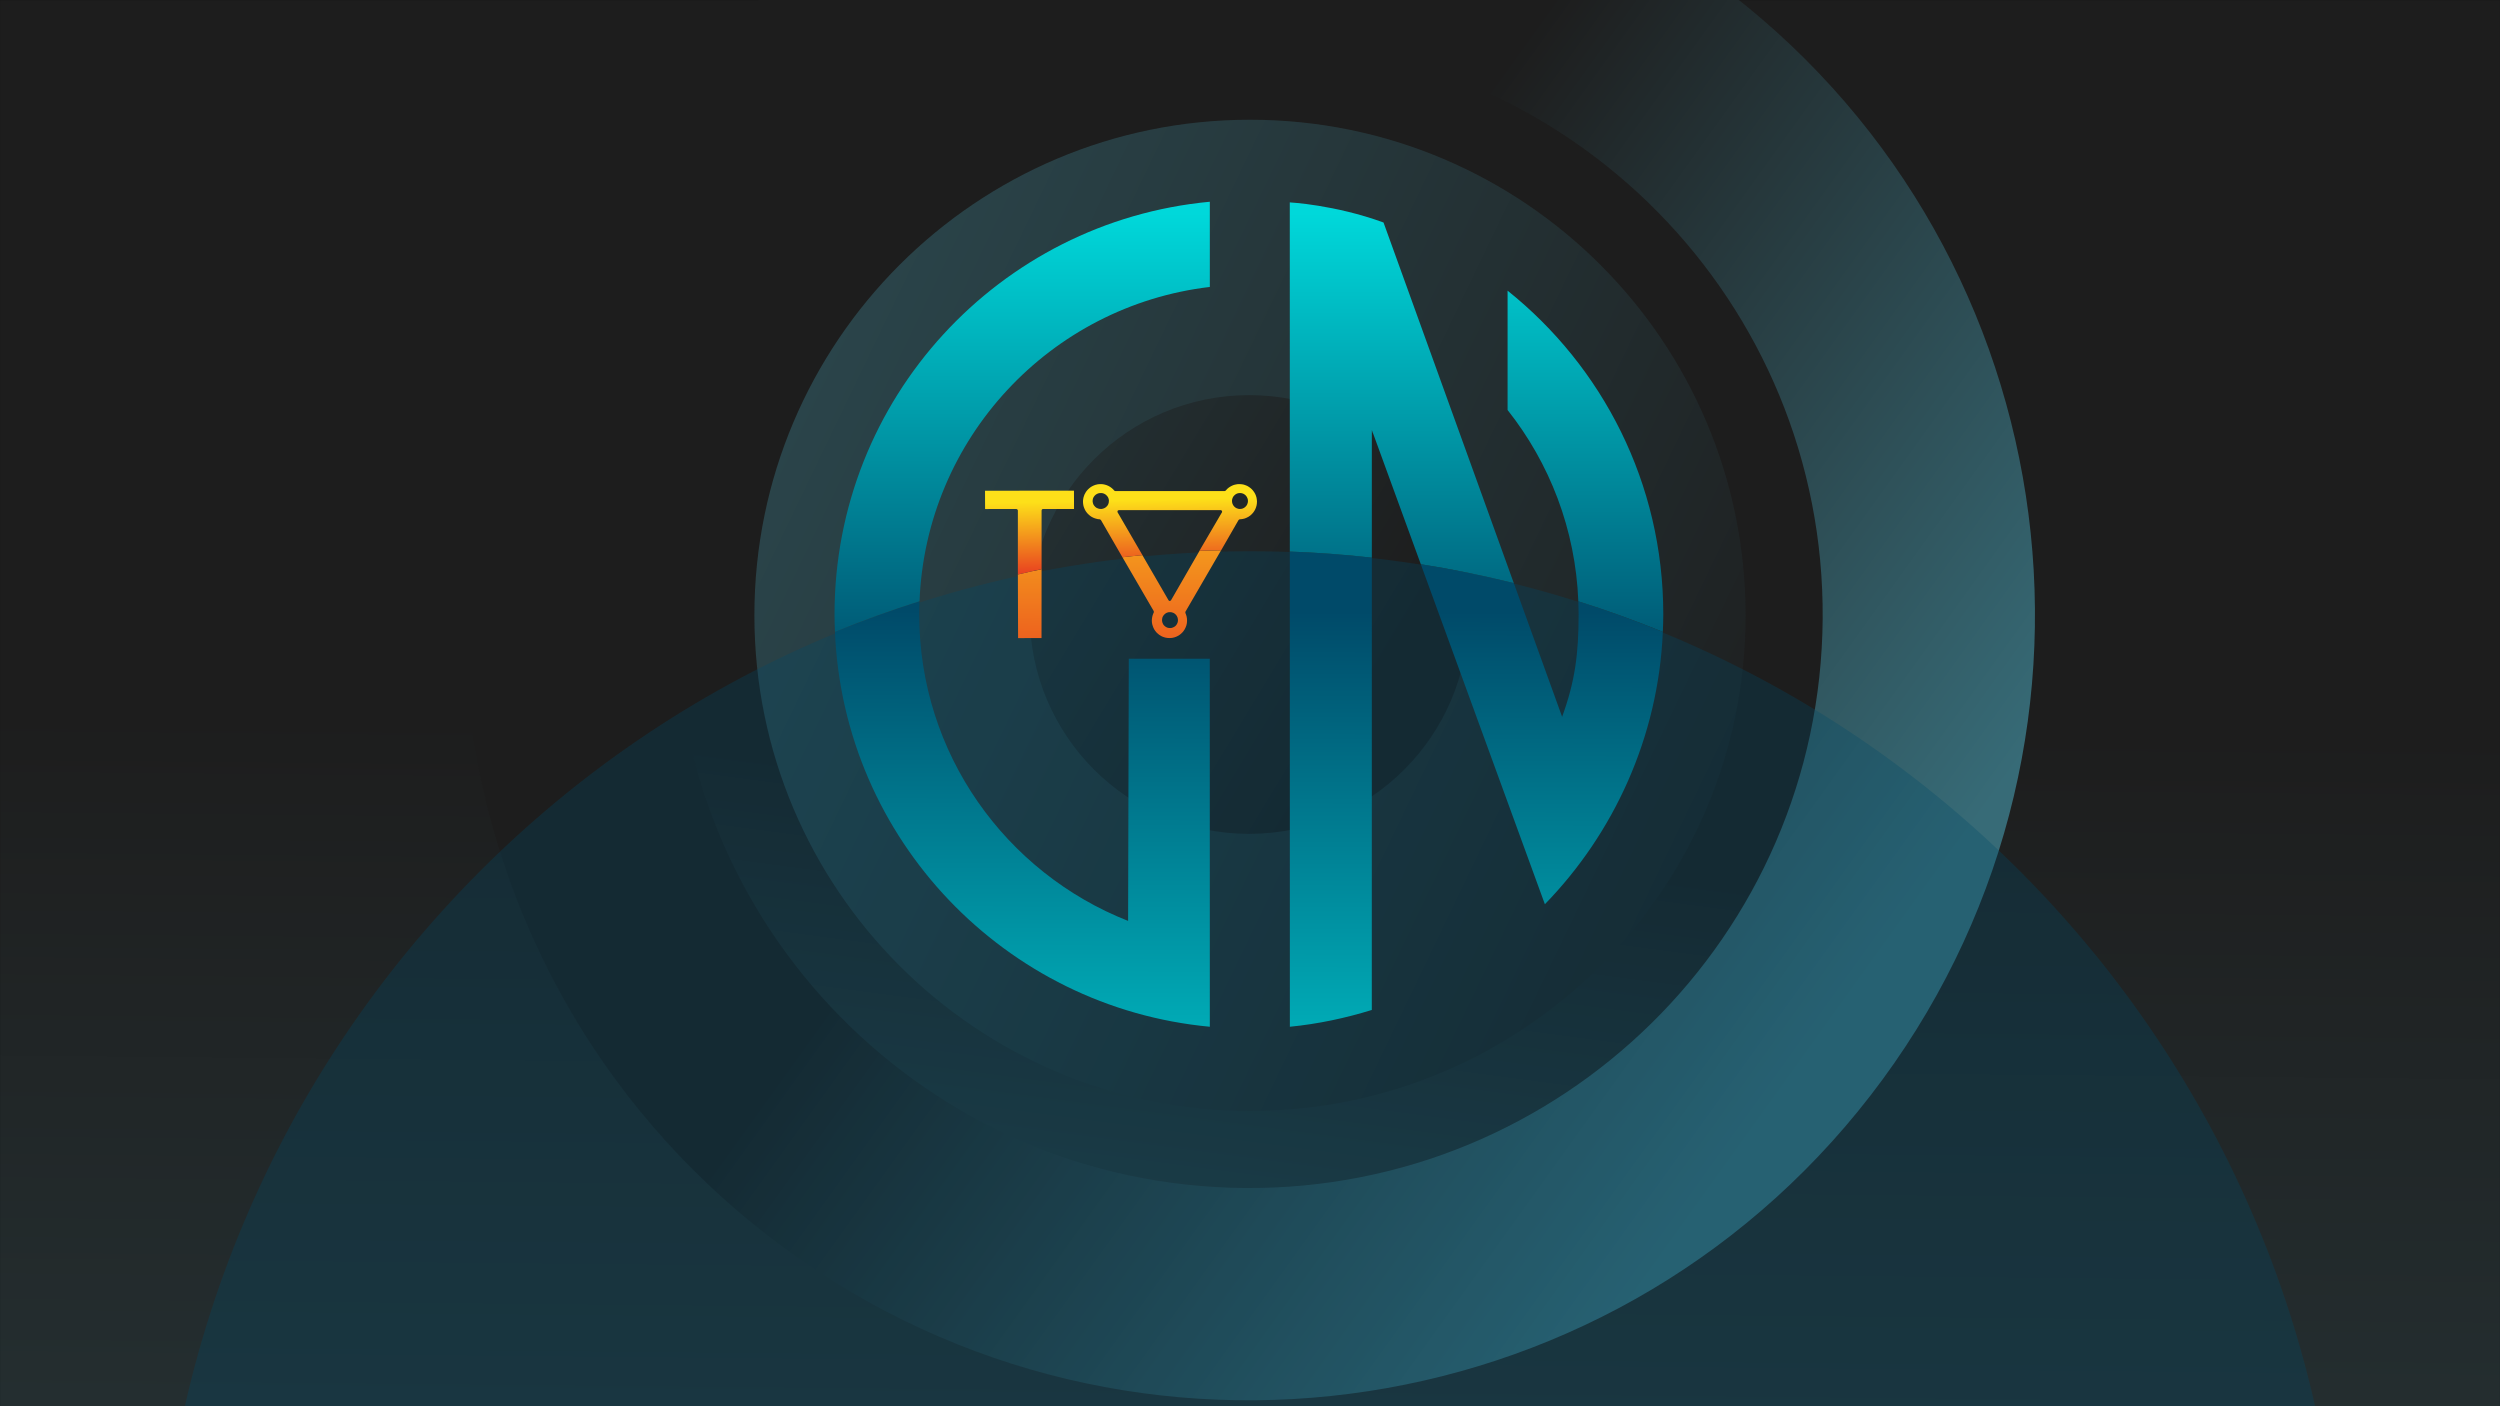 <?xml version="1.0" encoding="UTF-8" standalone="no"?>
<!DOCTYPE svg PUBLIC "-//W3C//DTD SVG 1.1//EN" "http://www.w3.org/Graphics/SVG/1.1/DTD/svg11.dtd">
<!-- Created with Vectornator (http://vectornator.io/) -->
<svg height="100%" stroke-miterlimit="10" style="fill-rule:nonzero;clip-rule:evenodd;stroke-linecap:round;stroke-linejoin:round;" version="1.1" viewBox="0 0 5120 2880" width="100%" xml:space="preserve" xmlns="http://www.w3.org/2000/svg" xmlns:vectornator="http://vectornator.io" xmlns:xlink="http://www.w3.org/1999/xlink">
<defs>
<path d="M5120-1.51981e-13L5120 2880L2.92908e-13 2880L-2.39385e-13 1.3873e-13L5120-1.51981e-13Z" id="Fill"/>
<linearGradient gradientTransform="matrix(1.333 -9.97534e-18 -9.97534e-18 1.333 -6.29168e-13 9.78187e-13)" gradientUnits="userSpaceOnUse" id="LinearGradient" x1="1927.99" x2="1911.12" y1="404.047" y2="2169.63">
<stop offset="0.4" stop-color="#1d1d1d"/>
<stop offset="1" stop-color="#242e30"/>
</linearGradient>
<linearGradient gradientTransform="matrix(1.351 -0.202 0.212 1.349 -268.165 185.386)" gradientUnits="userSpaceOnUse" id="LinearGradient_2" x1="1792.73" x2="2673.2" y1="974.815" y2="1837.46">
<stop offset="0" stop-color="#1d1d1d"/>
<stop offset="1" stop-color="#376b77"/>
</linearGradient>
<linearGradient gradientTransform="matrix(0.697 0.713 -0.708 0.702 1985.57 -872.623)" gradientUnits="userSpaceOnUse" id="LinearGradient_3" x1="2721.62" x2="4317.09" y1="993.168" y2="3042.49">
<stop offset="0" stop-color="#1d1d1d"/>
<stop offset="1" stop-color="#376b77"/>
</linearGradient>
<linearGradient gradientTransform="matrix(-0.611 0.607 -0.611 -0.607 4397.6 750.869)" gradientUnits="userSpaceOnUse" id="LinearGradient_4" x1="1250.95" x2="2998.89" y1="-205.347" y2="4740.51">
<stop offset="0" stop-color="#1d1d1d"/>
<stop offset="1" stop-color="#376b77"/>
</linearGradient>
<linearGradient gradientTransform="matrix(-0.271 0.269 -0.271 -0.269 3371.63 1033.04)" gradientUnits="userSpaceOnUse" id="LinearGradient_5" x1="1529.74" x2="3641.62" y1="390.642" y2="8825.23">
<stop offset="0" stop-color="#1d1d1d"/>
<stop offset="1" stop-color="#376b77"/>
</linearGradient>
<linearGradient gradientTransform="matrix(1.005 1.34737e-17 1.30341e-17 1.005 627.463 172.179)" gradientUnits="userSpaceOnUse" id="LinearGradient_6" x1="1641.21" x2="1637.56" y1="704.771" y2="1233.87">
<stop offset="3.49553e-05" stop-color="#fddf19"/>
<stop offset="1" stop-color="#e94420"/>
</linearGradient>
<linearGradient gradientTransform="matrix(1.005 0 0 1.005 627.463 172.179)" gradientUnits="userSpaceOnUse" id="LinearGradient_7" x1="1656.3" x2="1659.28" y1="847.753" y2="991.669">
<stop offset="0.004" stop-color="#fde019"/>
<stop offset="1" stop-color="#e94420"/>
</linearGradient>
<linearGradient gradientTransform="matrix(1.005 0 0 1.005 627.463 172.179)" gradientUnits="userSpaceOnUse" id="LinearGradient_8" x1="1920.11" x2="1922.25" y1="2323.22" y2="1074.46">
<stop offset="0" stop-color="#00d8da"/>
<stop offset="1" stop-color="#004a69"/>
</linearGradient>
<linearGradient gradientTransform="matrix(1.005 0 0 1.005 627.463 172.179)" gradientUnits="userSpaceOnUse" id="LinearGradient_9" x1="1919.95" x2="1919.51" y1="263.097" y2="1238.16">
<stop offset="0" stop-color="#00d8da"/>
<stop offset="1" stop-color="#004a69"/>
</linearGradient>
</defs>
<path d="M0 0L5120 0L5120 2880L0 2880L0 0Z" fill="#ffffff" fill-rule="nonzero" opacity="1" stroke="none"/>
<clipPath id="ArtboardFrame">
<rect height="2880" width="5120" x="0" y="0"/>
</clipPath>
<g clip-path="url(#ArtboardFrame)" id="GNTV-Landing-Page" vectornator:layerName="GNTV Landing Page">
<g opacity="1" vectornator:layerName="BG Gradient">
<use fill="url(#LinearGradient)" fill-rule="nonzero" stroke="none" xlink:href="#Fill"/>
<mask height="2880.2" id="StrokeMask" maskUnits="userSpaceOnUse" width="5120.2" x="-0.1" y="-0.1">
<rect fill="#ffffff" height="2880.2" stroke="none" width="5120.2" x="-0.1" y="-0.1"/>
<use fill="#000000" fill-rule="evenodd" stroke="none" xlink:href="#Fill"/>
</mask>
<use fill="none" mask="url(#StrokeMask)" stroke="#000000" stroke-linecap="butt" stroke-linejoin="round" stroke-width="0.2" xlink:href="#Fill"/>
</g>
<g opacity="1" vectornator:layerName="BG Circles">
<path d="M1261.04 306.193C1786.98-410.247 2794.12-564.681 3510.56-38.744C4227 487.192 4381.44 1494.34 3855.5 2210.78C3329.56 2927.22 2322.42 3081.65 1605.98 2555.71C889.539 2029.78 735.106 1022.63 1261.04 306.193Z" fill="url(#LinearGradient_2)" fill-rule="nonzero" opacity="1" stroke="none" vectornator:layerName="BG Oval 1"/>
<path d="M2567.5 83.925C3216.2 89.024 3737.93 619.026 3732.83 1267.72C3727.73 1916.41 3197.73 2438.14 2549.04 2433.04C1900.35 2427.95 1378.61 1897.94 1383.71 1249.25C1388.81 600.56 1918.81 78.825 2567.5 83.925Z" fill="url(#LinearGradient_3)" fill-rule="nonzero" opacity="1" stroke="none" vectornator:layerName="BG Oval 2"/>
<path d="M3575 1260.21C3575 1820.78 3120.57 2275.21 2560 2275.21C1999.43 2275.21 1545 1820.78 1545 1260.21C1545 699.645 1999.43 245.214 2560 245.214C3120.57 245.214 3575 699.645 3575 1260.21Z" fill="url(#LinearGradient_4)" fill-rule="nonzero" opacity="1" stroke="none" vectornator:layerName="BG Oval 3"/>
<path d="M3007.53 1258.48C3007.53 1506.6 2806.39 1707.74 2558.27 1707.74C2310.15 1707.74 2109.01 1506.6 2109.01 1258.48C2109.01 1010.37 2310.15 809.227 2558.27 809.227C2806.39 809.227 3007.53 1010.37 3007.53 1258.48Z" fill="url(#LinearGradient_5)" fill-rule="nonzero" opacity="1" stroke="none" vectornator:layerName="BG Oval 4"/>
<path d="M4797.38 3383.43C4797.38 4628.53 3795.67 5637.88 2560 5637.88C1324.33 5637.88 322.615 4628.53 322.615 3383.43C322.615 2138.33 1324.33 1128.98 2560 1128.98C3795.67 1128.98 4797.38 2138.33 4797.38 3383.43Z" fill="#004a69" fill-rule="nonzero" opacity="0.301" stroke="none" vectornator:blendMode="overlay" vectornator:layerName="BG Oval 5"/>
</g>
<g opacity="1" vectornator:layerName="GNTV">
<g opacity="1" vectornator:layerName="TV">
<path d="M2500.82 1126.98C2486.03 1127.32 2471.29 1127.46 2456.63 1128.06L2398.07 1229.64L2395.62 1231.02L2393.33 1229.64L2339.57 1136.88C2325.88 1138.09 2312.29 1139.81 2298.74 1141.24L2362.98 1251.76L2362.98 1254.3L2361.94 1256.5L2360.65 1259.96L2359.74 1263.57L2359.15 1267.28L2358.93 1270.98L2359.15 1274.69L2359.74 1278.37L2360.78 1281.85L2362.16 1285.56L2363.89 1289.05L2366.09 1292.28L2368.54 1295.3L2371.43 1297.94L2374.45 1300.39L2377.81 1302.46L2381.26 1304.1L2386.13 1305.7L2390.88 1306.52L2395.87 1306.74L2400.62 1306.39L2404.67 1305.48L2408.47 1304.19L2412.08 1302.46L2415.54 1300.39L2418.68 1297.94L2421.57 1295.18L2424.12 1292.03L2426.32 1288.67L2428.3 1284.62L2429.8 1280.47L2430.72 1276.17L2431.06 1271.77L2430.94 1267.37L2430.24 1262.97L2428.99 1258.7L2427.61 1255.21L2427.7 1252.92L2500.82 1126.98ZM2133.16 1165.83C2113.33 1169.67 2107.24 1171.24 2084.59 1176.52L2085.03 1306.86L2133.03 1306.74L2133.16 1165.83ZM2396.56 1253.7L2399.46 1253.96L2402.56 1254.99L2403.16 1255.21L2405.71 1256.72L2406.18 1257.06L2408.13 1258.92L2408.6 1259.39L2410.23 1261.72L2410.45 1262.19L2411.61 1264.73L2412.3 1267.84L2412.43 1270.04L2412.3 1272.37L2411.83 1274.56L2411.05 1276.64L2409.98 1278.62L2408.72 1280.47L2407.21 1282.07L2405.49 1283.36L2402.69 1284.87L2399.67 1285.91L2399.11 1286.03L2396.22 1286.25L2393.2 1286.03L2392.86 1285.91L2391.35 1285.56L2389.84 1285.09L2386.48 1283.14L2386.01 1282.77L2383.93 1280.82L2382.68 1279.31L2381.86 1277.93L2380.48 1274.56L2380.35 1273.97L2379.88 1271.33L2379.88 1270.73L2380.01 1267.84L2380.57 1264.83L2381.39 1262.75L2382.55 1260.9L2383.93 1259.17L2385.44 1257.66L2387.17 1256.28L2389.02 1255.21L2391 1254.43L2393.33 1253.83L2396.56 1253.7Z" fill="url(#LinearGradient_6)" fill-rule="nonzero" opacity="1" stroke="none" vectornator:layerName="TV Bot"/>
<path d="M2254.71 991.429L2251.57 991.555L2248.46 991.805L2245.44 992.496L2242.68 993.189L2242.56 993.282L2239.32 994.571L2236.3 996.078L2233.51 997.806L2230.87 999.911L2228.32 1002.2L2226.12 1004.66L2224.02 1007.42L2222.42 1010.31L2220.91 1013.11L2219.87 1016.09L2218.93 1019.11L2218.36 1022.25L2218.02 1025.36L2218.02 1028.63L2218.24 1031.74L2218.71 1034.88L2219.52 1037.99L2220.66 1041.01L2221.94 1043.9L2223.55 1046.79L2225.4 1049.33L2227.51 1051.88L2229.83 1054.08L2232.25 1056.18L2234.67 1057.91L2237.12 1059.29L2239.76 1060.58L2242.56 1061.62L2245.32 1062.43L2248.24 1063.12L2251.13 1063.47L2252.39 1063.47L2254.59 1064.85L2298.69 1141.27C2312.24 1139.84 2326.07 1138.15 2339.76 1136.95L2288.64 1048.89L2288.64 1046.22L2290.97 1044.81L2500.43 1044.81L2502.76 1046.22L2502.76 1048.89L2456.4 1128.06C2471.06 1127.45 2486.14 1127.31 2500.92 1126.96L2536.66 1064.85L2538.86 1063.47L2541.65 1063.34L2545.45 1062.78L2549.29 1061.84L2552.99 1060.33L2556.83 1058.38L2560.41 1055.93L2563.64 1053.04L2566.53 1049.8L2568.86 1046.44L2570.84 1042.86L2572.35 1039.03L2573.48 1035.1L2574.08 1031.05L2574.29 1026.99L2573.95 1022.94L2573.26 1018.89L2572.1 1015.06L2570.59 1011.47L2568.64 1008.11L2566.31 1004.88L2563.77 1001.99L2560.88 999.44L2557.64 997.115L2554.28 995.135L2551.61 994.006L2548.94 993.063L2546.18 992.246L2543.38 991.805L2540.49 991.555L2537.6 991.429L2534.8 991.555L2531.91 992.026L2528.55 992.717L2525.31 993.754L2522.3 995.135L2519.31 996.769L2516.52 998.623L2513.85 1000.82L2511.55 1003.24L2510.39 1004.66L2508.29 1005.69L2283.99 1005.69L2281.92 1004.75L2279.94 1002.33L2276.96 999.661L2273.69 997.241L2270.23 995.261L2266.53 993.659L2262.69 992.496L2258.64 991.679L2254.71 991.429ZM2199.01 1004.88L2017.45 1005L2017.32 1005.44L2017.45 1042.39L2017.92 1042.51L2081.79 1042.39L2083.61 1043.39L2084.59 1045.18L2084.59 1176.54C2103.35 1172.68 2114.01 1169.24 2133.16 1165.83L2133.16 1045.18L2133.97 1043.21L2135.83 1042.39L2199.35 1042.39L2199.48 1042.39L2199.61 1041.92L2199.48 1005L2199.01 1004.88ZM2253.21 1009.75L2256.09 1009.75L2258.89 1010.22L2261.53 1011.25L2262 1011.47L2264.8 1013.2L2265.24 1013.67L2267.34 1015.75L2267.69 1016.22L2269.29 1018.54L2269.98 1020.27L2270.58 1022L2270.92 1023.76L2271.05 1025.36L2270.71 1029.19L2270.58 1029.76L2269.76 1032.43L2268.85 1034.19L2267.91 1035.66L2266.06 1037.64L2263.85 1039.5L2261.31 1040.88L2258.64 1041.82L2255.62 1042.39L2252.39 1042.26L2251.95 1042.17L2249.37 1041.57L2246.48 1040.41L2245.92 1040.19L2243.37 1038.34L2243.02 1037.99L2241.05 1035.79L2240.7 1035.44L2239.19 1032.9L2238.97 1032.43L2238.16 1029.66L2237.68 1026.99L2237.81 1023.98L2238.38 1021.09L2239.54 1018.42L2239.88 1017.85L2241.74 1015.31L2242.08 1014.96L2244.28 1012.98L2244.75 1012.64L2247.3 1011.25L2247.77 1011L2250.53 1010.09L2253.21 1009.75ZM2538.42 1009.75L2541.18 1009.75L2543.85 1010.31L2546.52 1011.25L2549.54 1013.11L2551.61 1015.06L2553.46 1017.6L2554.85 1020.52L2555.66 1023.51L2555.79 1026.52L2555.44 1029.41L2554.5 1032.33L2554.28 1032.9L2552.77 1035.57L2552.43 1035.92L2550.57 1037.99L2550.1 1038.34L2547.9 1040.06L2547.43 1040.32L2544.89 1041.48L2542.22 1042.17L2538.98 1042.39L2535.87 1042.04L2535.4 1041.82L2532.6 1040.88L2532.16 1040.66L2529.84 1039.28L2527.64 1037.3L2527.17 1036.83L2525.44 1034.41L2524.15 1031.74L2523.37 1028.72L2523.11 1025.61L2523.46 1022.47L2524.5 1019.45L2525.44 1017.6L2526.48 1016.09L2527.77 1014.71L2529.15 1013.45L2530.66 1012.29L2532.26 1011.35L2533.89 1010.66L2535.96 1010.09L2538.42 1009.75Z" fill="url(#LinearGradient_7)" fill-rule="nonzero" opacity="1" stroke="none" vectornator:layerName="TV Top"/>
</g>
<g opacity="1" vectornator:layerName="GN">
<path d="M2641.54 1129.57L2641.64 2102.78C2699.32 2097.1 2755.76 2085.06 2809.45 2068.41L2809.51 1142.04C2754.1 1135.83 2698.08 1131.65 2641.54 1129.57ZM2909.79 1155.48L3163.91 1851.86C3304.71 1707.08 3396.24 1510.07 3405.49 1294.14C3348.9 1270.97 3291.18 1249.98 3232.4 1231.42C3232.74 1240.24 3233 1249.07 3233 1257.98C3233 1339.31 3225.58 1395.87 3199.21 1468.05C3199.21 1468.05 3139.29 1302.29 3100.27 1194.23C3037.76 1178.67 2974.24 1165.66 2909.79 1155.48ZM1883.19 1231.37C1824.36 1249.94 1766.63 1270.96 1709.98 1294.14C1727.82 1719.33 2058.41 2063.55 2477.72 2102.78L2477.62 1349.14L2311.75 1349.14L2310.35 1886.03C2059.89 1787.33 1882.54 1543.49 1882.54 1257.98C1882.54 1249.05 1882.85 1240.21 1883.19 1231.37Z" fill="url(#LinearGradient_8)" fill-rule="nonzero" opacity="1" stroke="none" vectornator:layerName="GN Bot"/>
<path d="M2477.72 413.161C2046.58 453.506 1709.12 816.281 1709.12 1257.98C1709.12 1270.1 1709.48 1282.14 1709.98 1294.14C1766.63 1270.96 1824.36 1249.94 1883.19 1231.37C1896.14 897.671 2151.22 626.258 2477.72 587.662L2477.72 413.161ZM2641.48 414.511L2641.54 1129.57C2698.08 1131.65 2754.1 1135.83 2809.51 1142.04L2809.51 880.584L2909.79 1155.48C2974.24 1165.66 3037.76 1178.67 3100.27 1194.23C2995.03 902.796 2833.68 455.771 2833.47 455.693C2733.8 419.219 2641.48 414.511 2641.48 414.511ZM3087.53 595.272L3087.53 839.67C3173.42 948.2 3226.67 1083.67 3232.4 1231.42C3291.18 1249.98 3348.9 1270.97 3405.49 1294.14C3406.01 1282.13 3406.41 1270.09 3406.41 1257.98C3406.41 989.745 3281.83 750.771 3087.53 595.272Z" fill="url(#LinearGradient_9)" fill-rule="nonzero" opacity="1" stroke="none" vectornator:layerName="GN Top"/>
</g>
</g>
</g>
</svg>
